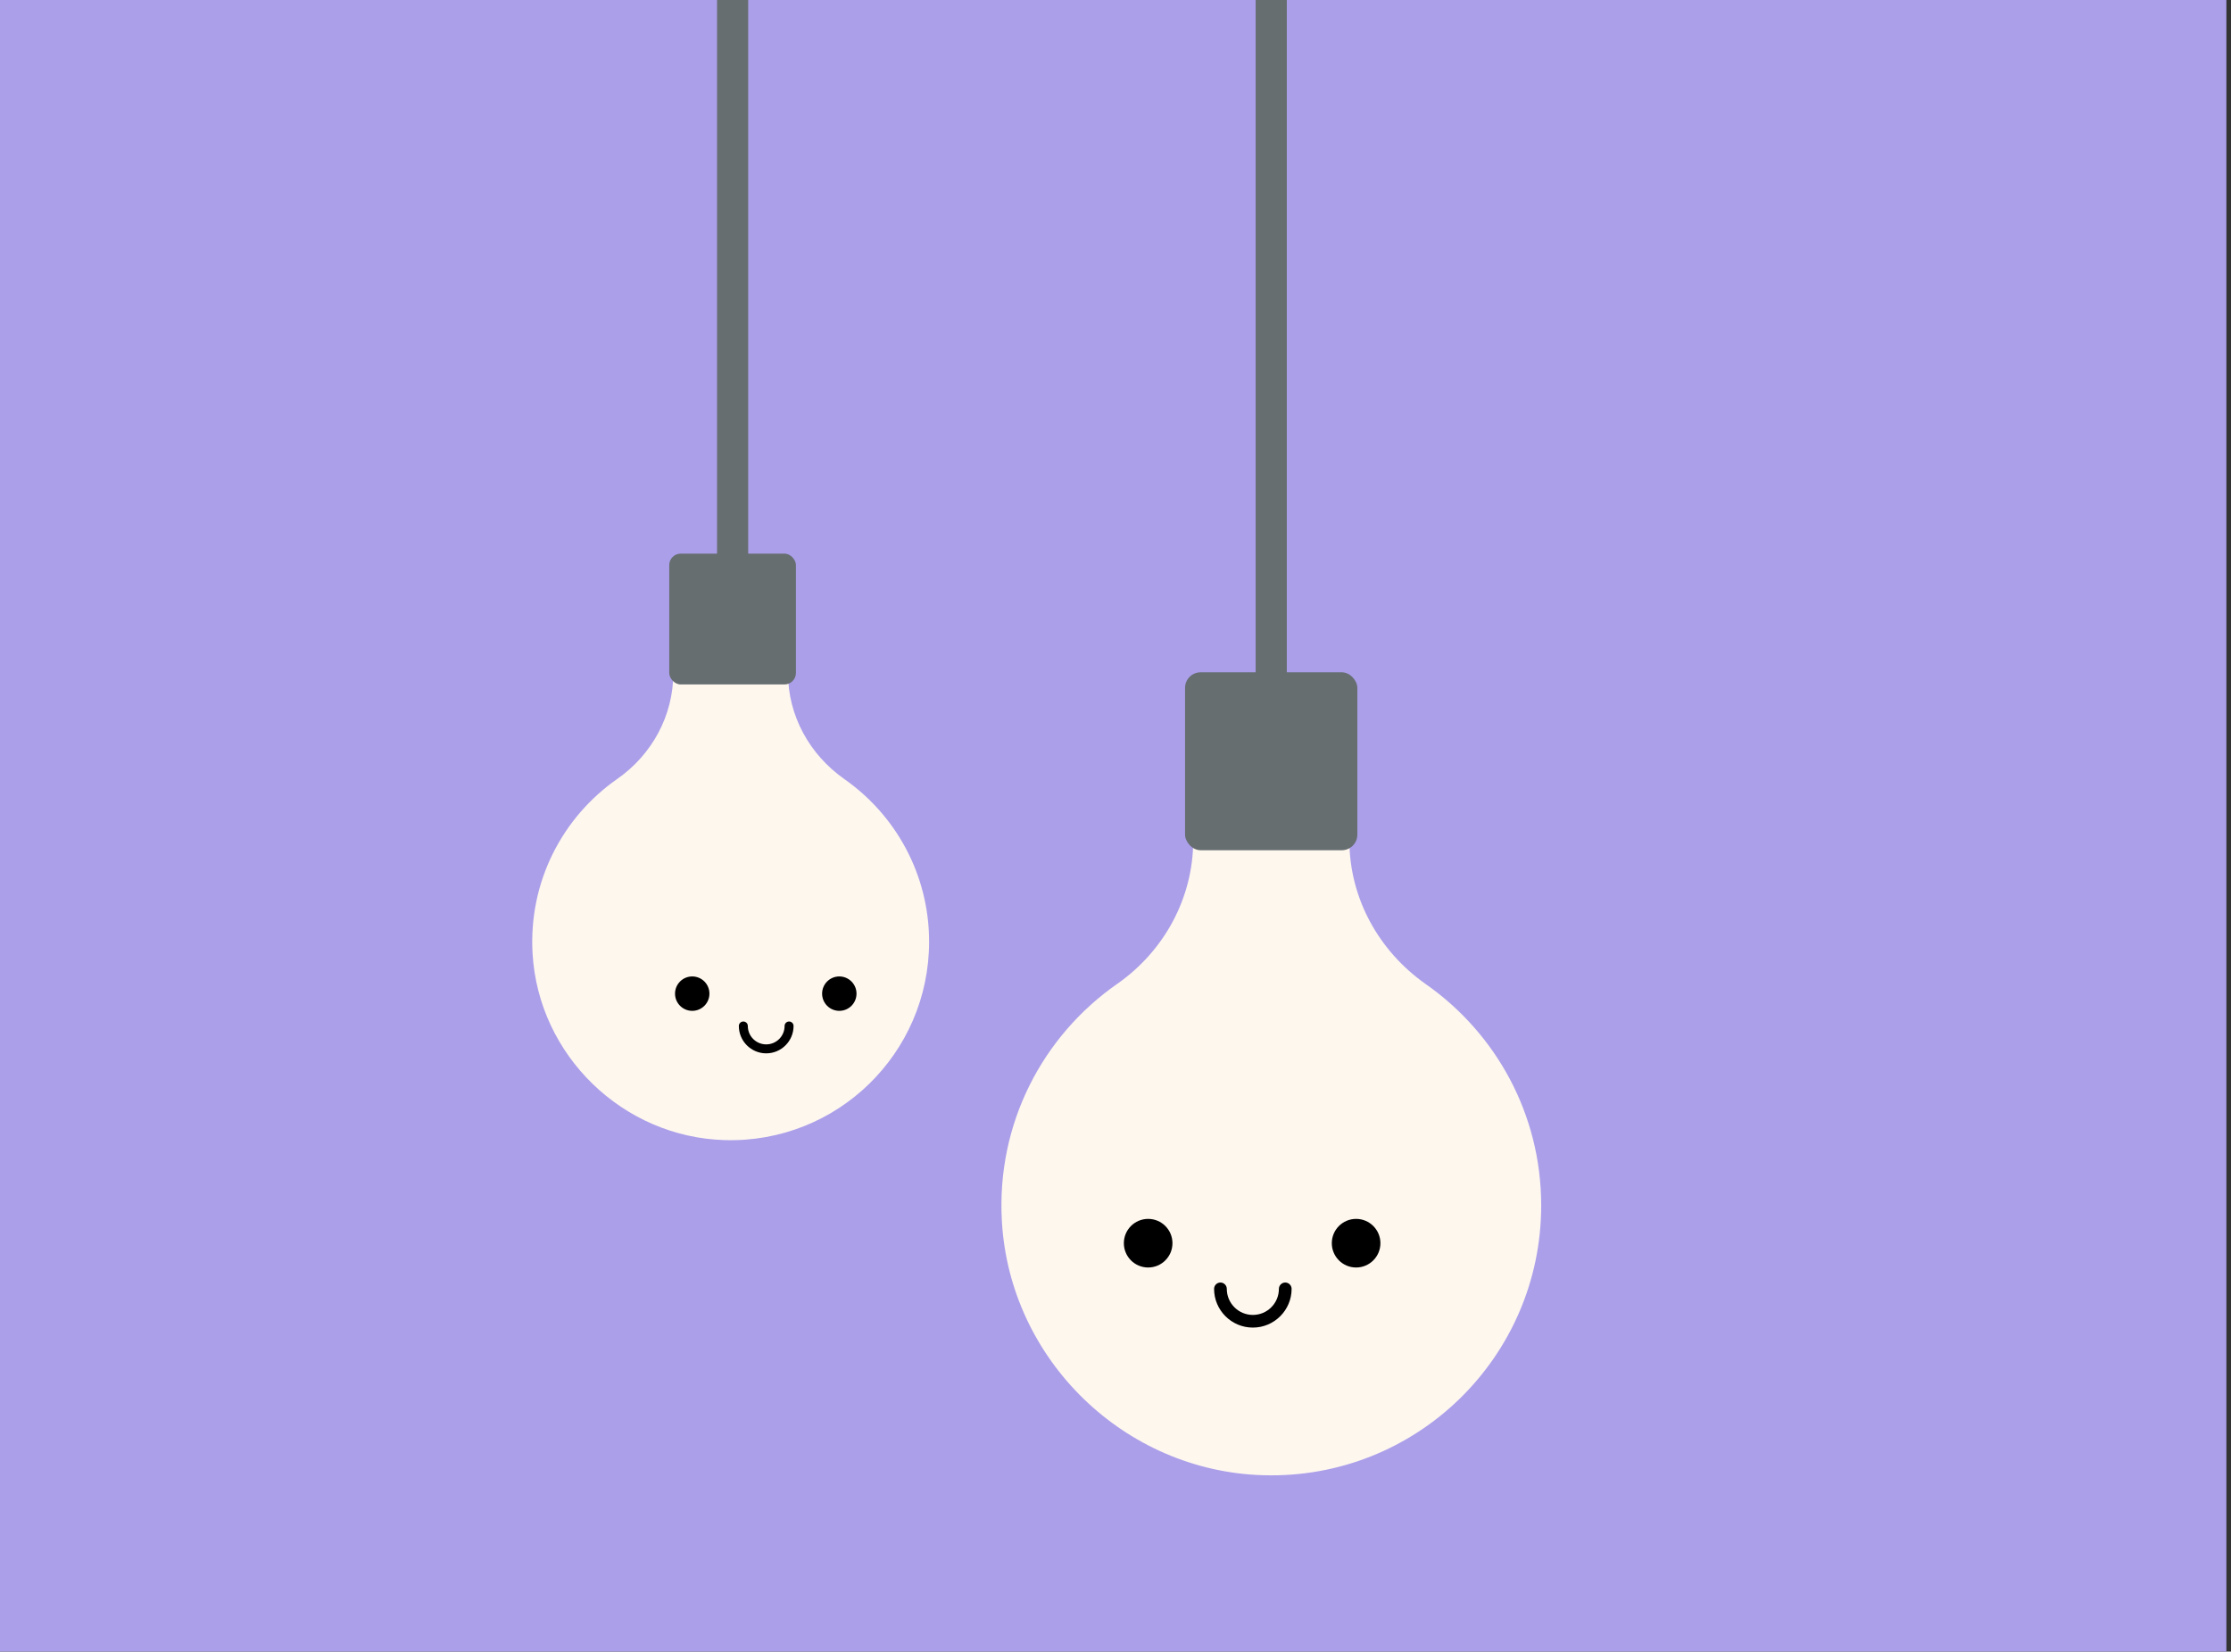 <?xml version="1.0" encoding="UTF-8"?>
<svg id="Lager_1" xmlns="http://www.w3.org/2000/svg" viewBox="0 0 358 265">
  <rect x="0" y="0" width="358" height="265" fill="#333333" stroke="none"/>
  <defs>
    <style>
      .cls-1 {
        fill: #666e70;
      }

      .cls-2 {
        fill: #ab9fea;
      }

      .cls-3 {
        fill: #fef7ee;
      }

      .cls-4 {
        fill: none;
        stroke: #666e70;
        stroke-miterlimit: 10;
        stroke-width: 5px;
      }
    </style>
  </defs>
  <rect class="cls-2" x="-.69" y="-.86" width="357.95" height="267.9"/>
  <line class="cls-4" x1="117.56" y1="-.4" x2="117.56" y2="92.56"/>
  <line class="cls-4" x1="203.99" y1="-.4" x2="203.99" y2="148.51"/>
  <path class="cls-3" d="M126.45,108.03h0s-18.41,0-18.41,0h0c0,6.79-3.42,13.06-8.99,16.95-8.73,6.09-14.26,16.43-13.59,28.02.95,16.34,14.49,29.47,30.86,29.93,18.01.51,32.77-13.93,32.77-31.83,0-10.79-5.37-20.33-13.59-26.09-5.58-3.91-9.05-10.17-9.05-16.99Z"/>
  <rect class="cls-1" x="107.39" y="88.83" width="20.33" height="20.99" rx="1.84" ry="1.84"/>
  <path class="cls-3" d="M216.51,134.83h0s-25.04,0-25.04,0h0c0,9.24-4.65,17.77-12.22,23.05-11.87,8.28-19.4,22.35-18.48,38.11,1.29,22.23,19.71,40.08,41.97,40.71,24.49.7,44.57-18.95,44.57-43.29,0-14.68-7.31-27.65-18.48-35.48-7.59-5.32-12.3-13.83-12.3-23.1Z"/>
  <rect class="cls-1" x="190.16" y="107.87" width="27.65" height="28.55" rx="2.5" ry="2.5"/>
  <circle cx="184.24" cy="199.47" r="3.9"/>
  <circle cx="217.61" cy="199.47" r="3.9"/>
  <path d="M201.03,213.01c-3.42,0-6.21-2.79-6.21-6.21,0-.56.46-1.02,1.02-1.02s1.02.46,1.02,1.02c0,2.3,1.87,4.18,4.18,4.18s4.18-1.87,4.18-4.18c0-.56.46-1.02,1.02-1.02s1.02.46,1.02,1.02c0,3.42-2.79,6.21-6.21,6.21Z"/>
  <circle cx="111.08" cy="159.43" r="2.76"/>
  <circle cx="134.68" cy="159.43" r="2.76"/>
  <path d="M122.95,169.01c-2.42,0-4.39-1.97-4.39-4.39,0-.4.32-.72.72-.72s.72.32.72.72c0,1.63,1.32,2.95,2.95,2.95s2.95-1.32,2.95-2.95c0-.4.32-.72.72-.72s.72.32.72.72c0,2.42-1.97,4.39-4.39,4.39Z"/>
</svg>